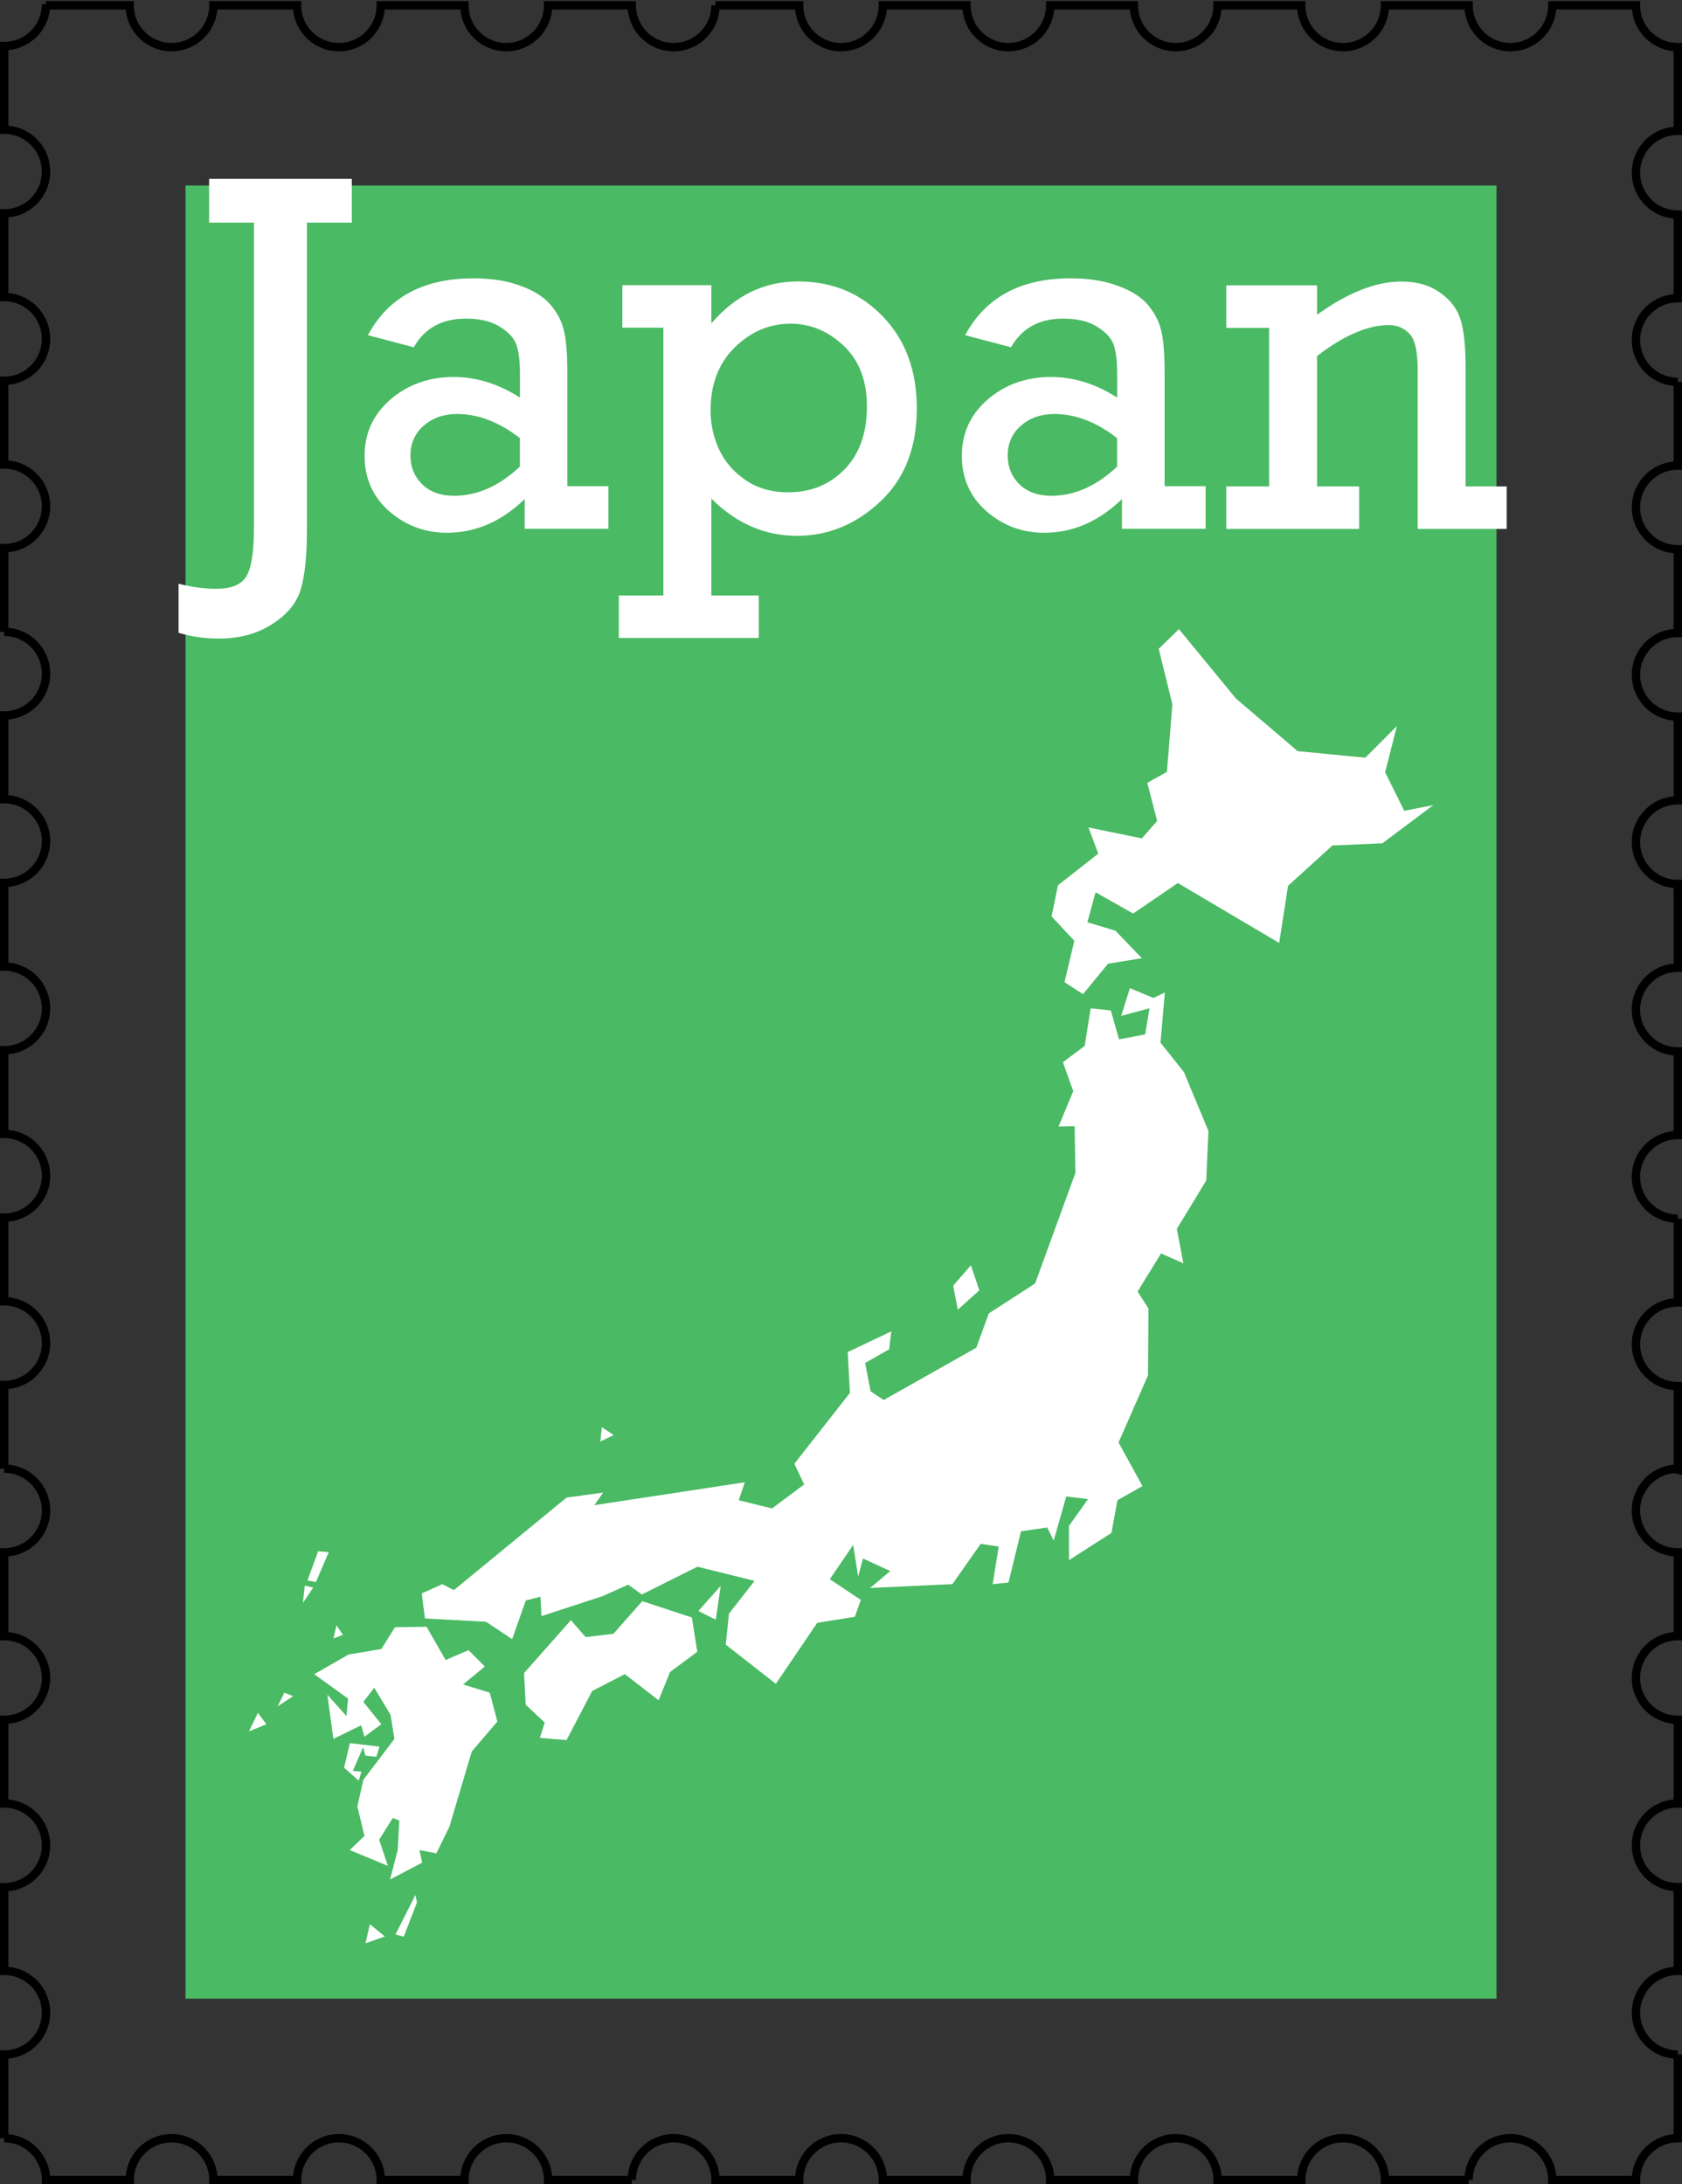 <?xml version="1.0" encoding="UTF-8" standalone="no"?>
<!-- Created with Inkscape (http://www.inkscape.org/) -->
<svg id="japan-stamp" xmlns:rdf="http://www.w3.org/1999/02/22-rdf-syntax-ns#" xmlns="http://www.w3.org/2000/svg" height="783" width="603" version="1.1" xmlns:cc="http://creativecommons.org/ns#" xmlns:dc="http://purl.org/dc/elements/1.1/" viewBox="0 0 603 783">
 <rect x="0" y="0" width="603" height="783" fill="#333333" stroke="none"/>
 <g id="border" transform="translate(1.5 -270.9)">
  <path d="m15 272.4a15 15 0 0 1 -15 15v30a15 15 0 0 1 15 15 15 15 0 0 1 -15 15v30a15 15 0 0 1 15 15 15 15 0 0 1 -15 15v30a15 15 0 0 1 15 15 15 15 0 0 1 -15 15v30a15 15 0 0 1 15 15 15 15 0 0 1 -15 15v30a15 15 0 0 1 15 15 15 15 0 0 1 -15 15v30a15 15 0 0 1 15 15 15 15 0 0 1 -15 15v30a15 15 0 0 1 15 15 15 15 0 0 1 -15 15v30a15 15 0 0 1 15 15 15 15 0 0 1 -15 15v30a15 15 0 0 1 4.012 0.547 15 15 0 0 1 2.793 1.086 15 15 0 0 1 1.301 0.746 15 15 0 0 1 3.367 2.957 15 15 0 0 1 2.857 5.23 15 15 0 0 1 0.67 4.434 15 15 0 0 1 -0.037 1.061 15 15 0 0 1 -0.182 1.488 15 15 0 0 1 -1.414 4.256 15 15 0 0 1 -0.746 1.301 15 15 0 0 1 -0.871 1.219 15 15 0 0 1 -0.99 1.127 15 15 0 0 1 -2.291 1.93 15 15 0 0 1 -1.277 0.783 15 15 0 0 1 -5.693 1.762 15 15 0 0 1 -1.499 0.1v30a15 15 0 0 1 15 15 15 15 0 0 1 -15 15v30a15 15 0 0 1 15 15 15 15 0 0 1 -15 15v30a15 15 0 0 1 15 15 15 15 0 0 1 -15 15v30a15 15 0 0 1 0.006 0 15 15 0 0 1 15 15h30a15 15 0 0 1 15 -15 15 15 0 0 1 15 15h30a15 15 0 0 1 15 -15 15 15 0 0 1 15 15h30a15 15 0 0 1 15 -15 15 15 0 0 1 15 15h30a15 15 0 0 1 15 -15 15 15 0 0 1 15 15h30a15 15 0 0 1 15 -15 15 15 0 0 1 15 15h30a15 15 0 0 1 15 -15 15 15 0 0 1 15 15h30a15 15 0 0 1 15 -15 15 15 0 0 1 15 15h30a15 15 0 0 1 15 -15 15 15 0 0 1 15 15h30a15 15 0 0 1 15 -15 15 15 0 0 1 15 15h30a15 15 0 0 1 14.99 -15v-30a15 15 0 0 1 -15 -15 15 15 0 0 1 15 -15v-30a15 15 0 0 1 -15 -15 15 15 0 0 1 15 -15v-30a15 15 0 0 1 -15 -15 15 15 0 0 1 15 -15v-30a15 15 0 0 1 -1.061 -0.037 15 15 0 0 1 -1.488 -0.182 15 15 0 0 1 -5.557 -2.16 15 15 0 0 1 -1.219 -0.871 15 15 0 0 1 -1.127 -0.99 15 15 0 0 1 -1.93 -2.291 15 15 0 0 1 -0.783 -1.277 15 15 0 0 1 -0.652 -1.35 15 15 0 0 1 -0.885 -2.861 15 15 0 0 1 -0.225 -1.482 15 15 0 0 1 -0.074 -1.498 15 15 0 0 1 0.037 -1.061 15 15 0 0 1 0.51 -2.951 15 15 0 0 1 0.473 -1.424 15 15 0 0 1 1.359 -2.67 15 15 0 0 1 4.152 -4.275 15 15 0 0 1 2.627 -1.436 15 15 0 0 1 1.408 -0.514 15 15 0 0 1 1.453 -0.371 15 15 0 0 1 1.482 -0.225 15 15 0 0 1 1.5 0.3v-30a15 15 0 0 1 -15 -15 15 15 0 0 1 15 -15v-30a15 15 0 0 1 -15 -15 15 15 0 0 1 15 -15v-30a15 15 0 0 1 -15 -15 15 15 0 0 1 15 -15v-30a15 15 0 0 1 -15 -15 15 15 0 0 1 15 -15v-30a15 15 0 0 1 -15 -15 15 15 0 0 1 15 -15v-30a15 15 0 0 1 -15 -15 15 15 0 0 1 15 -15v-30a15 15 0 0 1 -15 -15 15 15 0 0 1 15 -15v-30a15 15 0 0 1 -15 -15 15 15 0 0 1 15 -15v-30a15 15 0 0 1 -15 -15h-30a15 15 0 0 1 -15 15 15 15 0 0 1 -15 -15h-30a15 15 0 0 1 -15 15 15 15 0 0 1 -15 -15h-30a15 15 0 0 1 -15 15 15 15 0 0 1 -15 -15h-30a15 15 0 0 1 -15 15 15 15 0 0 1 -15 -15h-30a15 15 0 0 1 -15 15 15 15 0 0 1 -15 -15h-30a15 15 0 0 1 -15 15 15 15 0 0 1 -15 -15h-30a15 15 0 0 1 -15 15 15 15 0 0 1 -15 -15h-30a15 15 0 0 1 -15 15 15 15 0 0 1 -15 -15h-30a15 15 0 0 1 -15 15 15 15 0 0 1 -15 -15h-30z" stroke="#000" stroke-miterlimit="4.8" stroke-width="3" fill="none"/>
 </g>
 <g id="background" transform="translate(1.5,-218.5)">
  <rect height="650" width="470" y="285" x="65" fill="#4aba64"/>
 </g>
 <g id="content" transform="translate(1.5,-218.5)" fill="#fff">
  <g transform="scale(1.001 .999)">
   <path style="" d="m62.45 445.8v-17.61q7.044 1.806 13.55 1.806 8.127 0 10.75-4.515 2.709-4.425 2.709-17.88v-109h-16.07v-15.71h51.11v15.71h-16.07v109.9q0 14.18-2.167 21.49-2.077 7.405-10.2 12.64-8.037 5.238-19.14 5.238-7.676 0-14.45-2.077z"/>
   <path style="" d="m216.4 393.2v15.26h-29.98v-10.66q-12.46 12.1-27.81 12.1-11.92 0-20.77-7.766-8.76-7.766-8.76-19.87 0-12.19 9.301-20.23 9.392-8.037 22.58-8.037 12.28 0 23.75 7.405v-8.669q0-6.683-1.264-10.29-1.264-3.612-5.96-6.502-4.606-2.89-12.1-2.89-12.91 0-18.69 10.29l-16.44-4.335q10.93-20.41 37.75-20.41 9.843 0 16.98 2.709 7.224 2.619 10.75 6.863 3.522 4.154 4.696 9.03 1.264 4.876 1.264 15.53v40.46h14.72zm-31.7-17.25q-11.11-8.669-22.49-8.669-7.134 0-11.92 4.154t-4.786 10.75q0 6.141 4.154 10.29 4.244 4.154 11.47 4.154 12.46 0 23.57-10.48v-10.2z"/>
   <path style="" d="m236.1 432.4v-96.08h-14.72v-15.26h31.88v13.73q12.82-15.08 31.06-15.08 18.42 0 30.43 12.64 12.1 12.64 12.1 32.87 0 21.22-13.09 33.5t-29.8 12.28q-17.34 0-30.7-13.37v34.77h16.98v15.26h-50.12v-15.26h15.98zm16.89-66.37q0 7.224 2.98 13.82 2.98 6.592 9.482 11.11 6.502 4.425 15.26 4.425 12.28 0 20.23-8.218 8.037-8.218 8.037-22.58 0-14-8.398-21.85-8.308-7.857-18.96-7.857-11.38 0-20.05 8.579-8.579 8.489-8.579 22.58z"/>
   <path style="" d="m430.3 393.2v15.26h-29.98v-10.66q-12.46 12.1-27.81 12.1-11.92 0-20.77-7.766-8.76-7.766-8.76-19.87 0-12.19 9.301-20.23 9.392-8.037 22.58-8.037 12.28 0 23.75 7.405v-8.669q0-6.683-1.264-10.29-1.264-3.612-5.96-6.502-4.606-2.89-12.1-2.89-12.91 0-18.69 10.29l-16.44-4.335q10.93-20.41 37.75-20.41 9.843 0 16.98 2.709 7.224 2.619 10.75 6.863 3.522 4.154 4.696 9.03 1.264 4.876 1.264 15.53v40.46h14.72zm-31.7-17.25q-11.11-8.669-22.49-8.669-7.134 0-11.92 4.154t-4.786 10.75q0 6.141 4.154 10.29 4.244 4.154 11.47 4.154 12.46 0 23.57-10.48v-10.2z"/>
   <path style="" d="m470.2 321.1v10.57q16.53-11.92 30.16-11.92 8.489 0 14 4.064 5.599 3.973 7.315 9.843 1.716 5.78 1.716 16.98v42.62h14.72v15.26h-31.88v-57.16q0-9.934-2.98-12.91-2.98-3.07-7.315-3.07-11.38 0-25.74 11.11v46.78h15.08v15.26h-47.59v-15.26h15.35v-56.89h-15.35v-15.26h32.51z"/>
  </g>
  <path d="m131.1 908.3 5.371 4.395-6.934 2.441zm16.31-10.45-7.129 14.16 2.979 0.732 4.736-12.3zm-28.27-96.72 2.289 3.449-3.394 1.283zm-11.38-14.21 3.027 0.684-3.711 5.566zm0.977-1.855 3.027 0.586 4.59-10.74-3.809-0.293zm-17.77 47.46 3.027 4.102-6.25 2.539zm9.473-7.227 3.125 1.27-5.543 3.652zm34.11 19.36-10.62-1.27-2.075 8.813 5.249 4.639 0.977-3.223-3.101-0.269 3.711-8.496 0.806 3.003 3.931 0.439zm16.87-42.99 6.836 11.91 8.203-3.516 5.859 5.859-7.812 6.445 9.57 2.93 2.734 10.35-9.18 10.74-8.008 26.95-4.688 9.57-6.055-1.172 0.977 4.492-11.52 6.055 2.734-10.55 0.586-10.55-2.344-0.977-4.883 7.812 3.125 9.375-13.67-5.664 5.273-5.078-2.539-10.55 2.148-9.57 11.13-14.65-1.367-8.594-5.859-9.766-3.906 5.078 6.445 8.008-6.055 4.492-1.172-4.102-9.961 4.883-2.148-15.82 6.836 7.617 0.586-6.25-12.15-8.746 12.35-7.075 11.72-1.953 4.883-7.812zm77.34-9.18 17.77 5.859 1.953 12.3-9.766 7.227-4.102 10.16-12.11-9.375-11.72 6.055-9.18 17.58-9.57-0.781 1.758-5.469-6.836-6.445-0.586-11.33 16.8-18.95 5.273 6.055 9.961-1.172zm117.8-120.4-6.348 7.324 1.66 8.594 7.715-6.934zm-132.3 58.03-0.552 5.162 4.816-2.331zm42.61 56.91-8.008 8.984 6.25 3.125zm146.7-214.3-3.125 9.961 10.16-2.734-1.562 9.375-9.375 1.758-2.93-10.35-7.227-0.781-2.148 13.48-7.812 5.859 3.711 10.35-5.273 12.7 5.762-0.098 0.293 16.7-14.45 39.65-16.6 10.74-4.492 12.3-33.2 18.75-4.688-3.125-1.953-10.16 8.594-4.883 0.781-6.445-15.62 7.422 0.781 14.65-19.92 25.39 3.516 7.422-11.52 8.594-11.91-2.93 2.148-6.445-53.91 8.203 3.125-4.492-13.09 1.758-40.43 33.2-4.102-2.148-7.422 3.32 1.172 8.984 21.88 1.172 9.375 6.25 4.883-13.87 5.273-1.367 0.358 6.973 21.91-7.168 9.18-4.102 4.883 3.516 19.92-9.961 20.51 5.078-9.18 11.72-1.172 11.13 17.97 14.06 14.84-21.88 13.48-2.148 2.148-6.055-11.13-7.422 8.398-12.3 1.758 11.33 1.758-6.445 9.766 4.492-7.227 6.055 29.49-1.367 10.16-14.45 6.445 0.977-2.148 13.48 5.664-0.586 4.492-18.36 9.375-1.367 2.344 4.688 4.492-15.82 7.812 0.977-6.836 9.57v12.3l15.23-9.766 2.148-11.72 8.984-5.078-8.594-15.62 10.55-24.02 0.195-24.02-3.906-6.055 8.398-13.67 8.008 3.516-2.344-12.3 10.55-17.38 0.781-17.77-8.789-21.09-8.398-10.55 1.562-17.97-4.102 1.953zm17.58-128.7 20.46 24.91 22.12 18.84 24.22 2.344 11.33-11.33-4.206 16.57 6.86 13.81 10.45-2.074-18.29 13.7-17.93 0.809-15.89 14.43-3.184 20.5-36.33-21.48-16.02 10.94-13.48-7.617-2.93 10.74 10.06 3.027 9.473 9.863-12.11 1.953-8.984 10.94-6.641-4.297 3.516-14.84-8.151-8.741 2.292-11.18 14.45-11.33-3.516-9.375 19.14 3.906 5.469-6.25-3.516-13.67 7.031-3.906 1.953-24.22-4.887-19.9z" fill-rule="evenodd"/>
 </g>
</svg>
